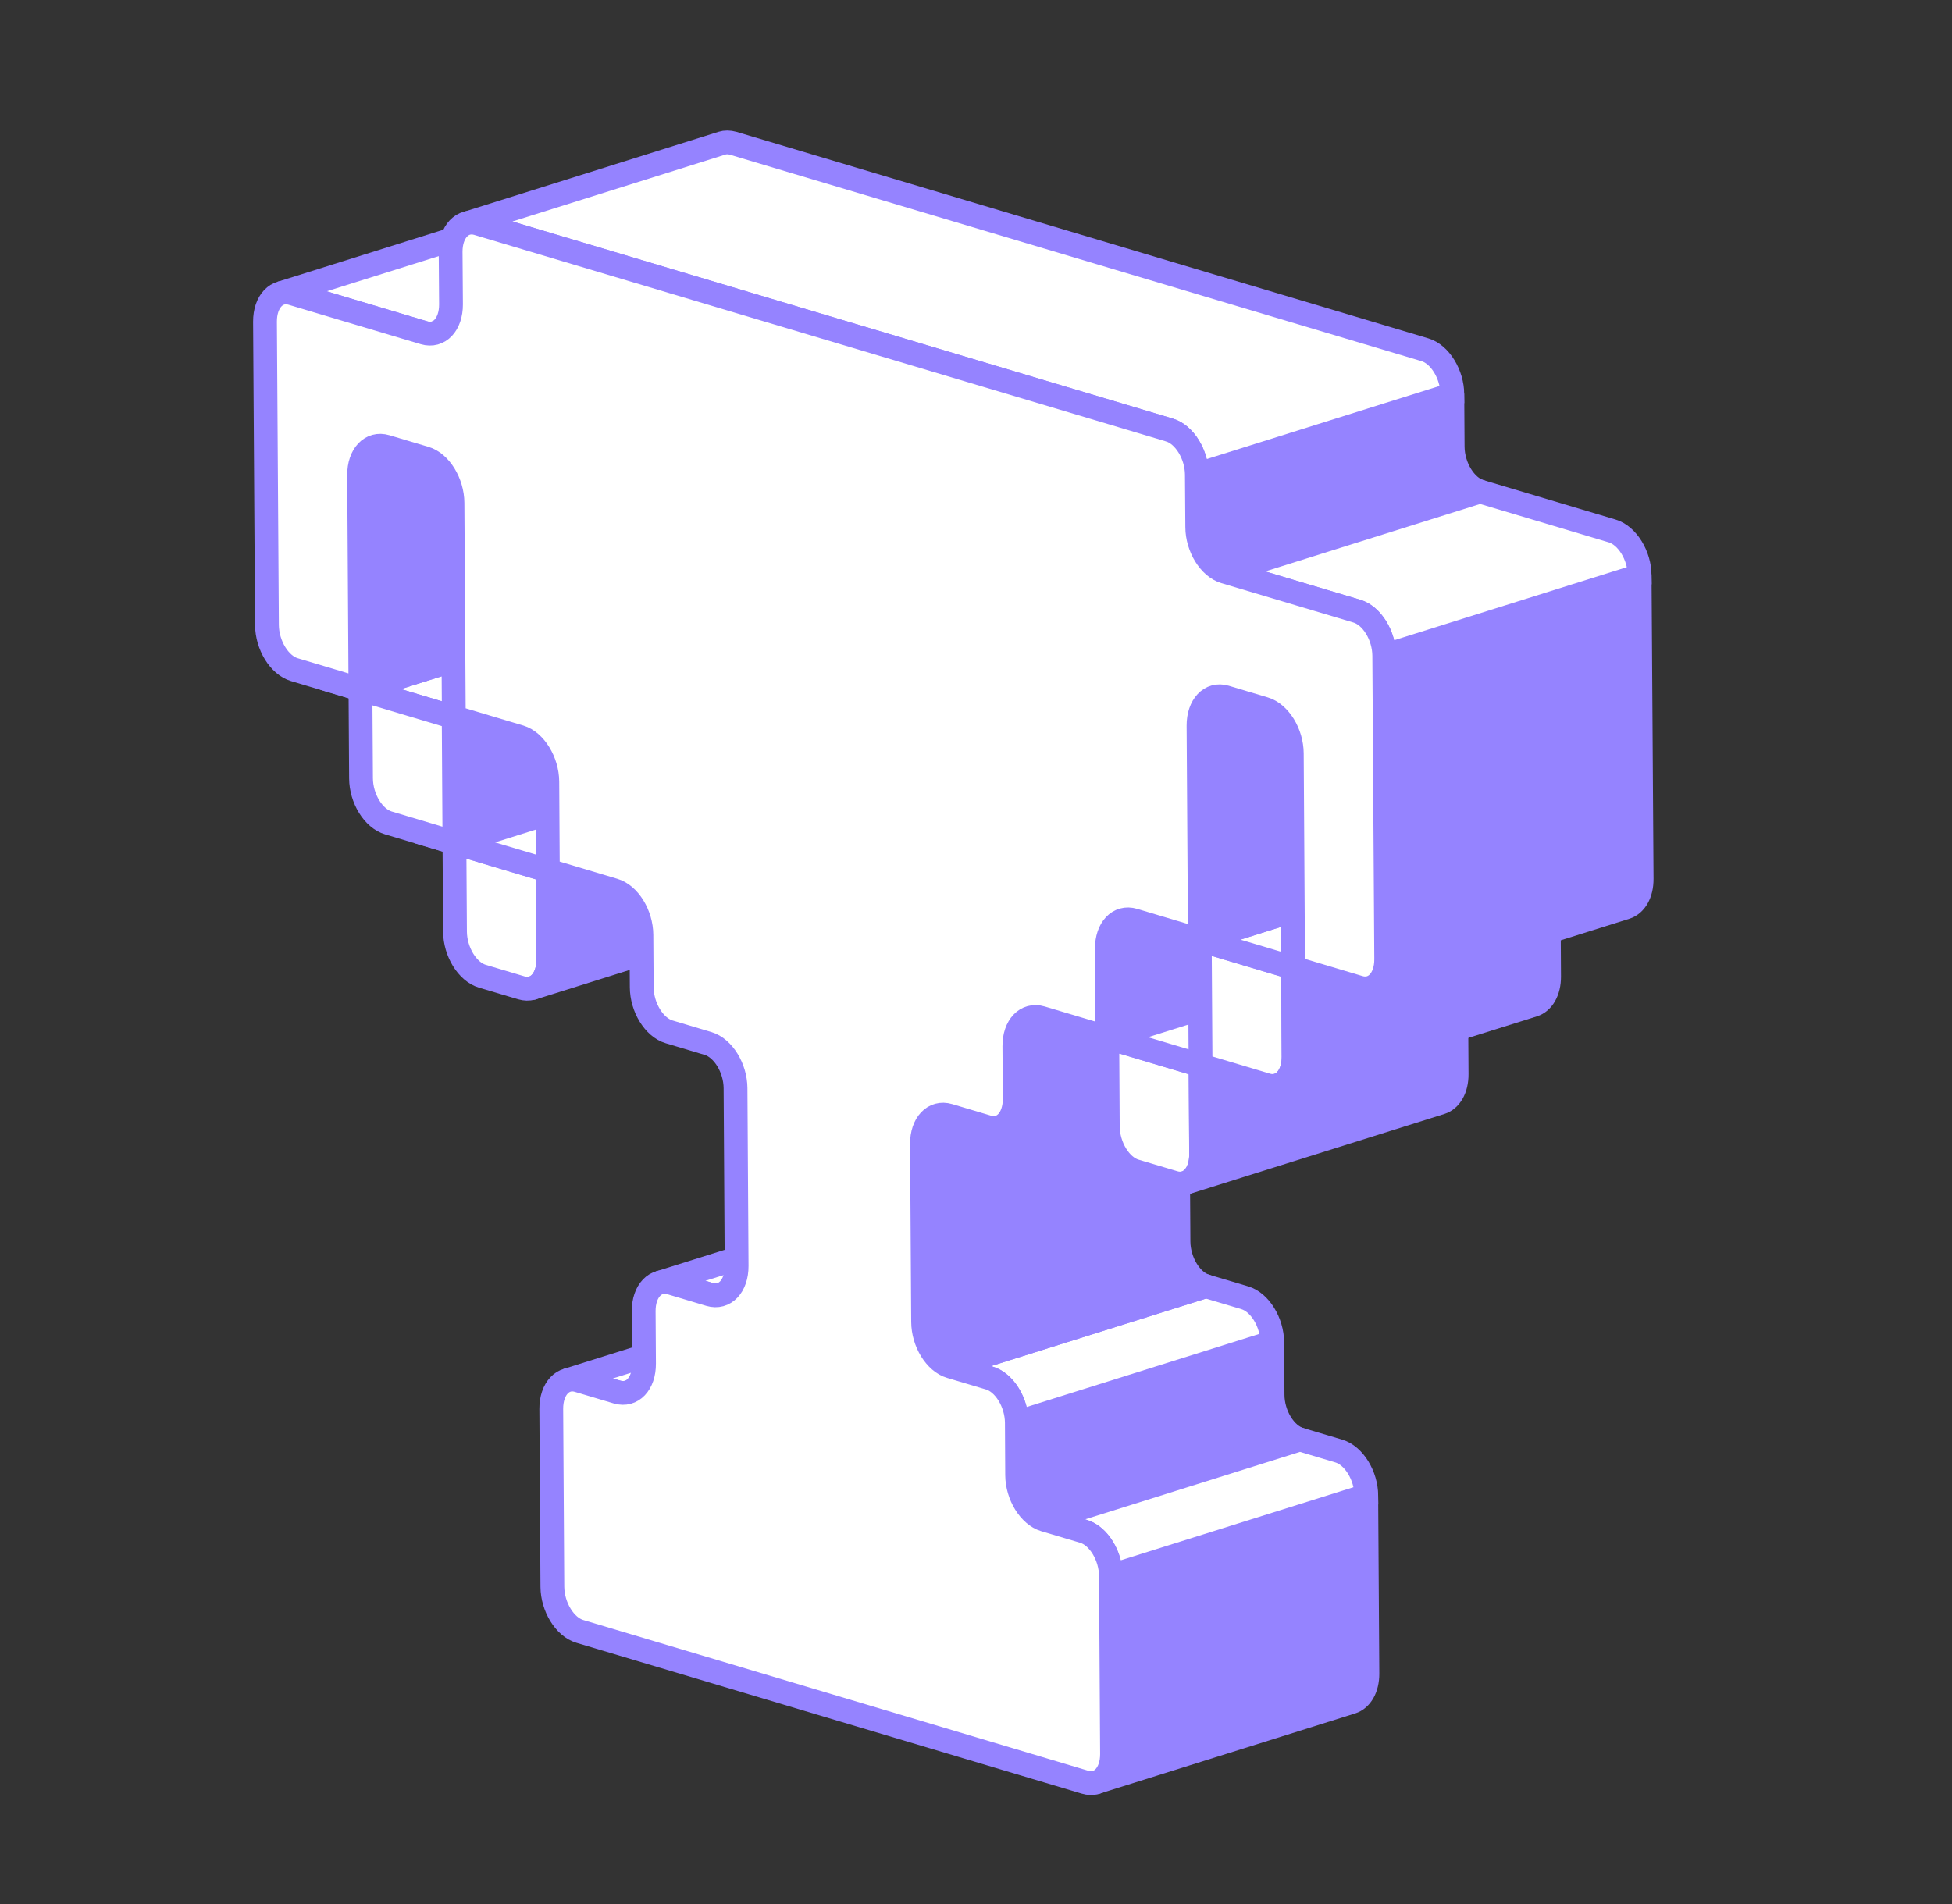 <svg width="41" height="40" viewBox="0 0 41 40" fill="none" xmlns="http://www.w3.org/2000/svg">
<rect x="0" y="0" width="41" height="40" fill="#333333" stroke="none"/>
<g clip-path="url(#clip0_7831_13223)">
<path d="M18.328 27.56L17.509 27.316C17.426 27.291 17.346 27.292 17.275 27.314L11.908 28.999C11.979 28.977 12.058 28.977 12.143 29.002L12.962 29.246C13.046 29.27 13.125 29.27 13.197 29.248L18.563 27.562C18.492 27.584 18.411 27.585 18.328 27.56Z" fill="white" stroke="#9583FF" stroke-width="0.5" stroke-miterlimit="10"/>
<path d="M7.571 14.482L12.938 12.797L14.895 13.382L9.529 15.068L7.571 14.482Z" fill="white" stroke="#9583FF" stroke-width="0.5" stroke-miterlimit="10"/>
<path d="M9.529 15.068L14.896 13.383L14.914 16.017L9.545 17.703L9.529 15.068Z" fill="#9583FF" stroke="#9583FF" stroke-width="0.5" stroke-linecap="round" stroke-linejoin="round"/>
<path d="M9.529 15.068L9.545 17.703L8.158 17.288C7.842 17.195 7.585 16.775 7.583 16.351L7.571 14.483L9.53 15.068L9.529 15.068Z" fill="white" stroke="#9583FF" stroke-width="0.5" stroke-miterlimit="10"/>
<path d="M7.873 9.379C7.675 9.442 7.541 9.668 7.543 9.978L7.571 14.481L12.938 12.796L12.909 8.293C12.907 7.982 13.043 7.754 13.239 7.694L7.873 9.379Z" fill="#9583FF" stroke="#9583FF" stroke-width="0.5" stroke-linecap="round" stroke-linejoin="round"/>
<path d="M11.506 18.287L11.517 20.156C11.519 20.58 11.267 20.847 10.951 20.753L10.132 20.509C9.816 20.415 9.559 19.994 9.557 19.571L9.545 17.703L11.504 18.288L11.506 18.287Z" fill="white" stroke="#9583FF" stroke-width="0.5" stroke-miterlimit="10"/>
<path d="M11.505 18.288L11.517 20.156C11.519 20.466 11.383 20.694 11.187 20.755L16.554 19.069C16.751 19.007 16.886 18.781 16.884 18.47L16.872 16.602L11.505 18.288Z" fill="#9583FF" stroke="#9583FF" stroke-width="0.5" stroke-linecap="round" stroke-linejoin="round"/>
<path d="M9.545 17.703L14.913 16.017L16.872 16.602L11.505 18.288L9.545 17.703Z" fill="white" stroke="#9583FF" stroke-width="0.5" stroke-miterlimit="10"/>
<path d="M20.27 25.51L19.451 25.265C19.367 25.241 19.288 25.241 19.215 25.264L13.849 26.949C13.92 26.927 14 26.926 14.085 26.951L14.904 27.195C14.989 27.22 15.068 27.219 15.139 27.197L20.505 25.512C20.434 25.534 20.354 25.535 20.27 25.51Z" fill="white" stroke="#9583FF" stroke-width="0.5" stroke-miterlimit="10"/>
<path d="M14.275 5.307L11.497 4.478C11.413 4.453 11.334 4.453 11.263 4.475L5.896 6.161C5.967 6.139 6.048 6.138 6.131 6.163L8.909 6.992C8.992 7.017 9.072 7.016 9.143 6.994L14.51 5.309C14.439 5.331 14.36 5.331 14.275 5.307Z" fill="white" stroke="#9583FF" stroke-width="0.5" stroke-miterlimit="10"/>
<path d="M26.729 29.303L26.723 28.2L21.355 29.886L21.362 30.988C21.364 31.413 21.622 31.831 21.937 31.926L27.304 30.24C26.989 30.147 26.731 29.727 26.729 29.303Z" fill="#9583FF" stroke="#9583FF" stroke-width="0.5" stroke-linecap="round" stroke-linejoin="round"/>
<path d="M26.147 27.264L25.328 27.02L19.961 28.706L20.78 28.95C21.094 29.043 21.351 29.462 21.355 29.886L26.722 28.2C26.719 27.776 26.461 27.358 26.147 27.264Z" fill="white" stroke="#9583FF" stroke-width="0.5" stroke-miterlimit="10"/>
<path d="M19.693 23.432C19.497 23.494 19.361 23.72 19.363 24.031L19.386 27.768C19.388 28.192 19.646 28.613 19.961 28.706L25.328 27.02C25.012 26.927 24.756 26.506 24.753 26.083L24.73 22.345C24.727 22.035 24.862 21.809 25.059 21.746L19.693 23.432Z" fill="#9583FF" stroke="#9583FF" stroke-width="0.5" stroke-linecap="round" stroke-linejoin="round"/>
<path d="M23.331 33.107L23.354 36.845C23.356 37.154 23.22 37.381 23.024 37.442L28.39 35.757C28.588 35.694 28.722 35.468 28.721 35.159L28.697 31.422L23.331 33.107Z" fill="#9583FF" stroke="#9583FF" stroke-width="0.5" stroke-linecap="round" stroke-linejoin="round"/>
<path d="M28.122 30.484L27.303 30.24L21.937 31.925L22.756 32.169C23.071 32.263 23.329 32.684 23.331 33.107L28.698 31.421C28.695 30.997 28.436 30.578 28.122 30.484Z" fill="white" stroke="#9583FF" stroke-width="0.5" stroke-miterlimit="10"/>
<path d="M21.634 21.38C21.437 21.442 21.303 21.668 21.305 21.979L21.312 23.079C21.314 23.39 21.178 23.618 20.982 23.678L26.349 21.993C26.545 21.931 26.681 21.705 26.679 21.394L26.671 20.293C26.669 19.983 26.805 19.755 27.001 19.694L21.634 21.38Z" fill="#9583FF" stroke="#9583FF" stroke-width="0.5" stroke-linecap="round" stroke-linejoin="round"/>
<path d="M23.576 19.329C23.381 19.391 23.245 19.618 23.247 19.928L23.258 21.796L28.625 20.111L28.613 18.243C28.611 17.932 28.746 17.706 28.943 17.644L23.576 19.329Z" fill="#9583FF" stroke="#9583FF" stroke-width="0.5" stroke-linecap="round" stroke-linejoin="round"/>
<path d="M25.217 22.381L25.229 24.249C25.231 24.673 24.978 24.941 24.662 24.846L23.843 24.602C23.528 24.509 23.272 24.089 23.268 23.665L23.257 21.797L25.216 22.382L25.217 22.381Z" fill="white" stroke="#9583FF" stroke-width="0.5" stroke-miterlimit="10"/>
<path d="M25.217 22.381L25.228 24.25C25.23 24.56 25.095 24.788 24.898 24.849L30.265 23.163C30.462 23.101 30.597 22.875 30.595 22.564L30.584 20.696L25.217 22.381Z" fill="#9583FF" stroke="#9583FF" stroke-width="0.5" stroke-linecap="round" stroke-linejoin="round"/>
<path d="M23.26 21.796L28.627 20.112L30.584 20.696L25.217 22.381L23.26 21.796Z" fill="white" stroke="#9583FF" stroke-width="0.5" stroke-miterlimit="10"/>
<path d="M27.159 20.331L27.171 22.199C27.173 22.623 26.922 22.889 26.606 22.796L25.217 22.381L25.2 19.746L27.159 20.331Z" fill="white" stroke="#9583FF" stroke-width="0.5" stroke-miterlimit="10"/>
<path d="M25.2 19.746L30.567 18.062L32.526 18.647L27.159 20.331L25.2 19.746Z" fill="white" stroke="#9583FF" stroke-width="0.5" stroke-miterlimit="10"/>
<path d="M27.159 20.331L27.171 22.199C27.173 22.51 27.038 22.736 26.841 22.798L32.207 21.113C32.403 21.051 32.539 20.824 32.537 20.514L32.526 18.646L27.159 20.331Z" fill="#9583FF" stroke="#9583FF" stroke-width="0.5" stroke-linecap="round" stroke-linejoin="round"/>
<path d="M25.502 14.644C25.306 14.707 25.17 14.933 25.172 15.243L25.2 19.747L30.567 18.061L30.539 13.558C30.537 13.247 30.673 13.02 30.869 12.959L25.502 14.644Z" fill="#9583FF" stroke="#9583FF" stroke-width="0.5" stroke-linecap="round" stroke-linejoin="round"/>
<path d="M30.512 9.388L30.505 8.287L25.137 9.973L25.145 11.074C25.147 11.498 25.406 11.918 25.72 12.011L31.088 10.326C30.774 10.232 30.516 9.812 30.512 9.388Z" fill="#9583FF" stroke="#9583FF" stroke-width="0.5" stroke-linecap="round" stroke-linejoin="round"/>
<path d="M29.93 7.348L15.399 3.01C15.315 2.986 15.236 2.986 15.165 3.008L9.798 4.694C9.869 4.672 9.95 4.671 10.033 4.696L24.563 9.034C24.879 9.127 25.137 9.549 25.139 9.971L30.505 8.286C30.503 7.862 30.244 7.442 29.93 7.348Z" fill="white" stroke="#9583FF" stroke-width="0.5" stroke-miterlimit="10"/>
<path d="M29.073 13.776L29.114 20.148C29.116 20.459 28.98 20.687 28.784 20.747L34.151 19.062C34.348 18.999 34.483 18.773 34.481 18.463L34.439 12.09L29.073 13.776Z" fill="#9583FF" stroke="#9583FF" stroke-width="0.5" stroke-linecap="round" stroke-linejoin="round"/>
<path d="M33.864 11.155L31.087 10.326L25.72 12.011L28.498 12.84C28.813 12.933 29.071 13.354 29.073 13.778L34.44 12.092C34.437 11.668 34.179 11.25 33.864 11.155Z" fill="white" stroke="#9583FF" stroke-width="0.5" stroke-miterlimit="10"/>
<path d="M24.564 9.034C24.879 9.128 25.137 9.549 25.139 9.972L25.147 11.073C25.149 11.497 25.408 11.916 25.722 12.01L28.5 12.839C28.815 12.932 29.073 13.352 29.075 13.776L29.116 20.149C29.119 20.573 28.866 20.84 28.55 20.746L27.161 20.331L27.133 15.828C27.131 15.404 26.873 14.984 26.558 14.891L25.739 14.646C25.425 14.553 25.172 14.821 25.174 15.245L25.203 19.748L23.814 19.333C23.498 19.24 23.247 19.507 23.249 19.93L23.261 21.798L21.872 21.384C21.556 21.29 21.303 21.556 21.306 21.98L21.313 23.081C21.316 23.505 21.063 23.773 20.749 23.679L19.93 23.435C19.615 23.342 19.363 23.608 19.365 24.032L19.389 27.77C19.391 28.194 19.648 28.614 19.964 28.707L20.783 28.951C21.097 29.045 21.354 29.463 21.358 29.887L21.364 30.989C21.367 31.413 21.625 31.832 21.939 31.927L22.759 32.171C23.074 32.264 23.332 32.686 23.334 33.108L23.357 36.846C23.36 37.268 23.106 37.536 22.791 37.441L12.177 34.272C11.862 34.178 11.606 33.758 11.602 33.336L11.579 29.598C11.577 29.174 11.829 28.906 12.143 29L12.962 29.244C13.278 29.337 13.529 29.071 13.527 28.647L13.52 27.545C13.518 27.121 13.771 26.855 14.087 26.949L14.906 27.194C15.221 27.287 15.474 27.02 15.472 26.596L15.449 22.859C15.446 22.435 15.188 22.017 14.873 21.922L14.054 21.677C13.739 21.584 13.481 21.163 13.479 20.74L13.472 19.639C13.469 19.215 13.212 18.795 12.896 18.702L11.507 18.287L11.496 16.419C11.492 15.997 11.235 15.577 10.921 15.482L9.532 15.067L9.504 10.564C9.501 10.14 9.244 9.72 8.928 9.627L8.109 9.383C7.794 9.289 7.541 9.556 7.543 9.98L7.571 14.483L6.183 14.068C5.867 13.975 5.611 13.555 5.607 13.131L5.566 6.759C5.564 6.335 5.815 6.069 6.13 6.162L8.908 6.991C9.224 7.084 9.475 6.817 9.473 6.393L9.465 5.292C9.463 4.868 9.715 4.6 10.031 4.695L24.562 9.033L24.564 9.034Z" fill="white" stroke="#9583FF" stroke-width="0.5" stroke-miterlimit="10"/>
</g>
<defs>
<clipPath id="clip0_7831_13223">
<rect x="0.5" width="40" height="40" rx="5" fill="white"/>
</clipPath>
</defs>
</svg>
